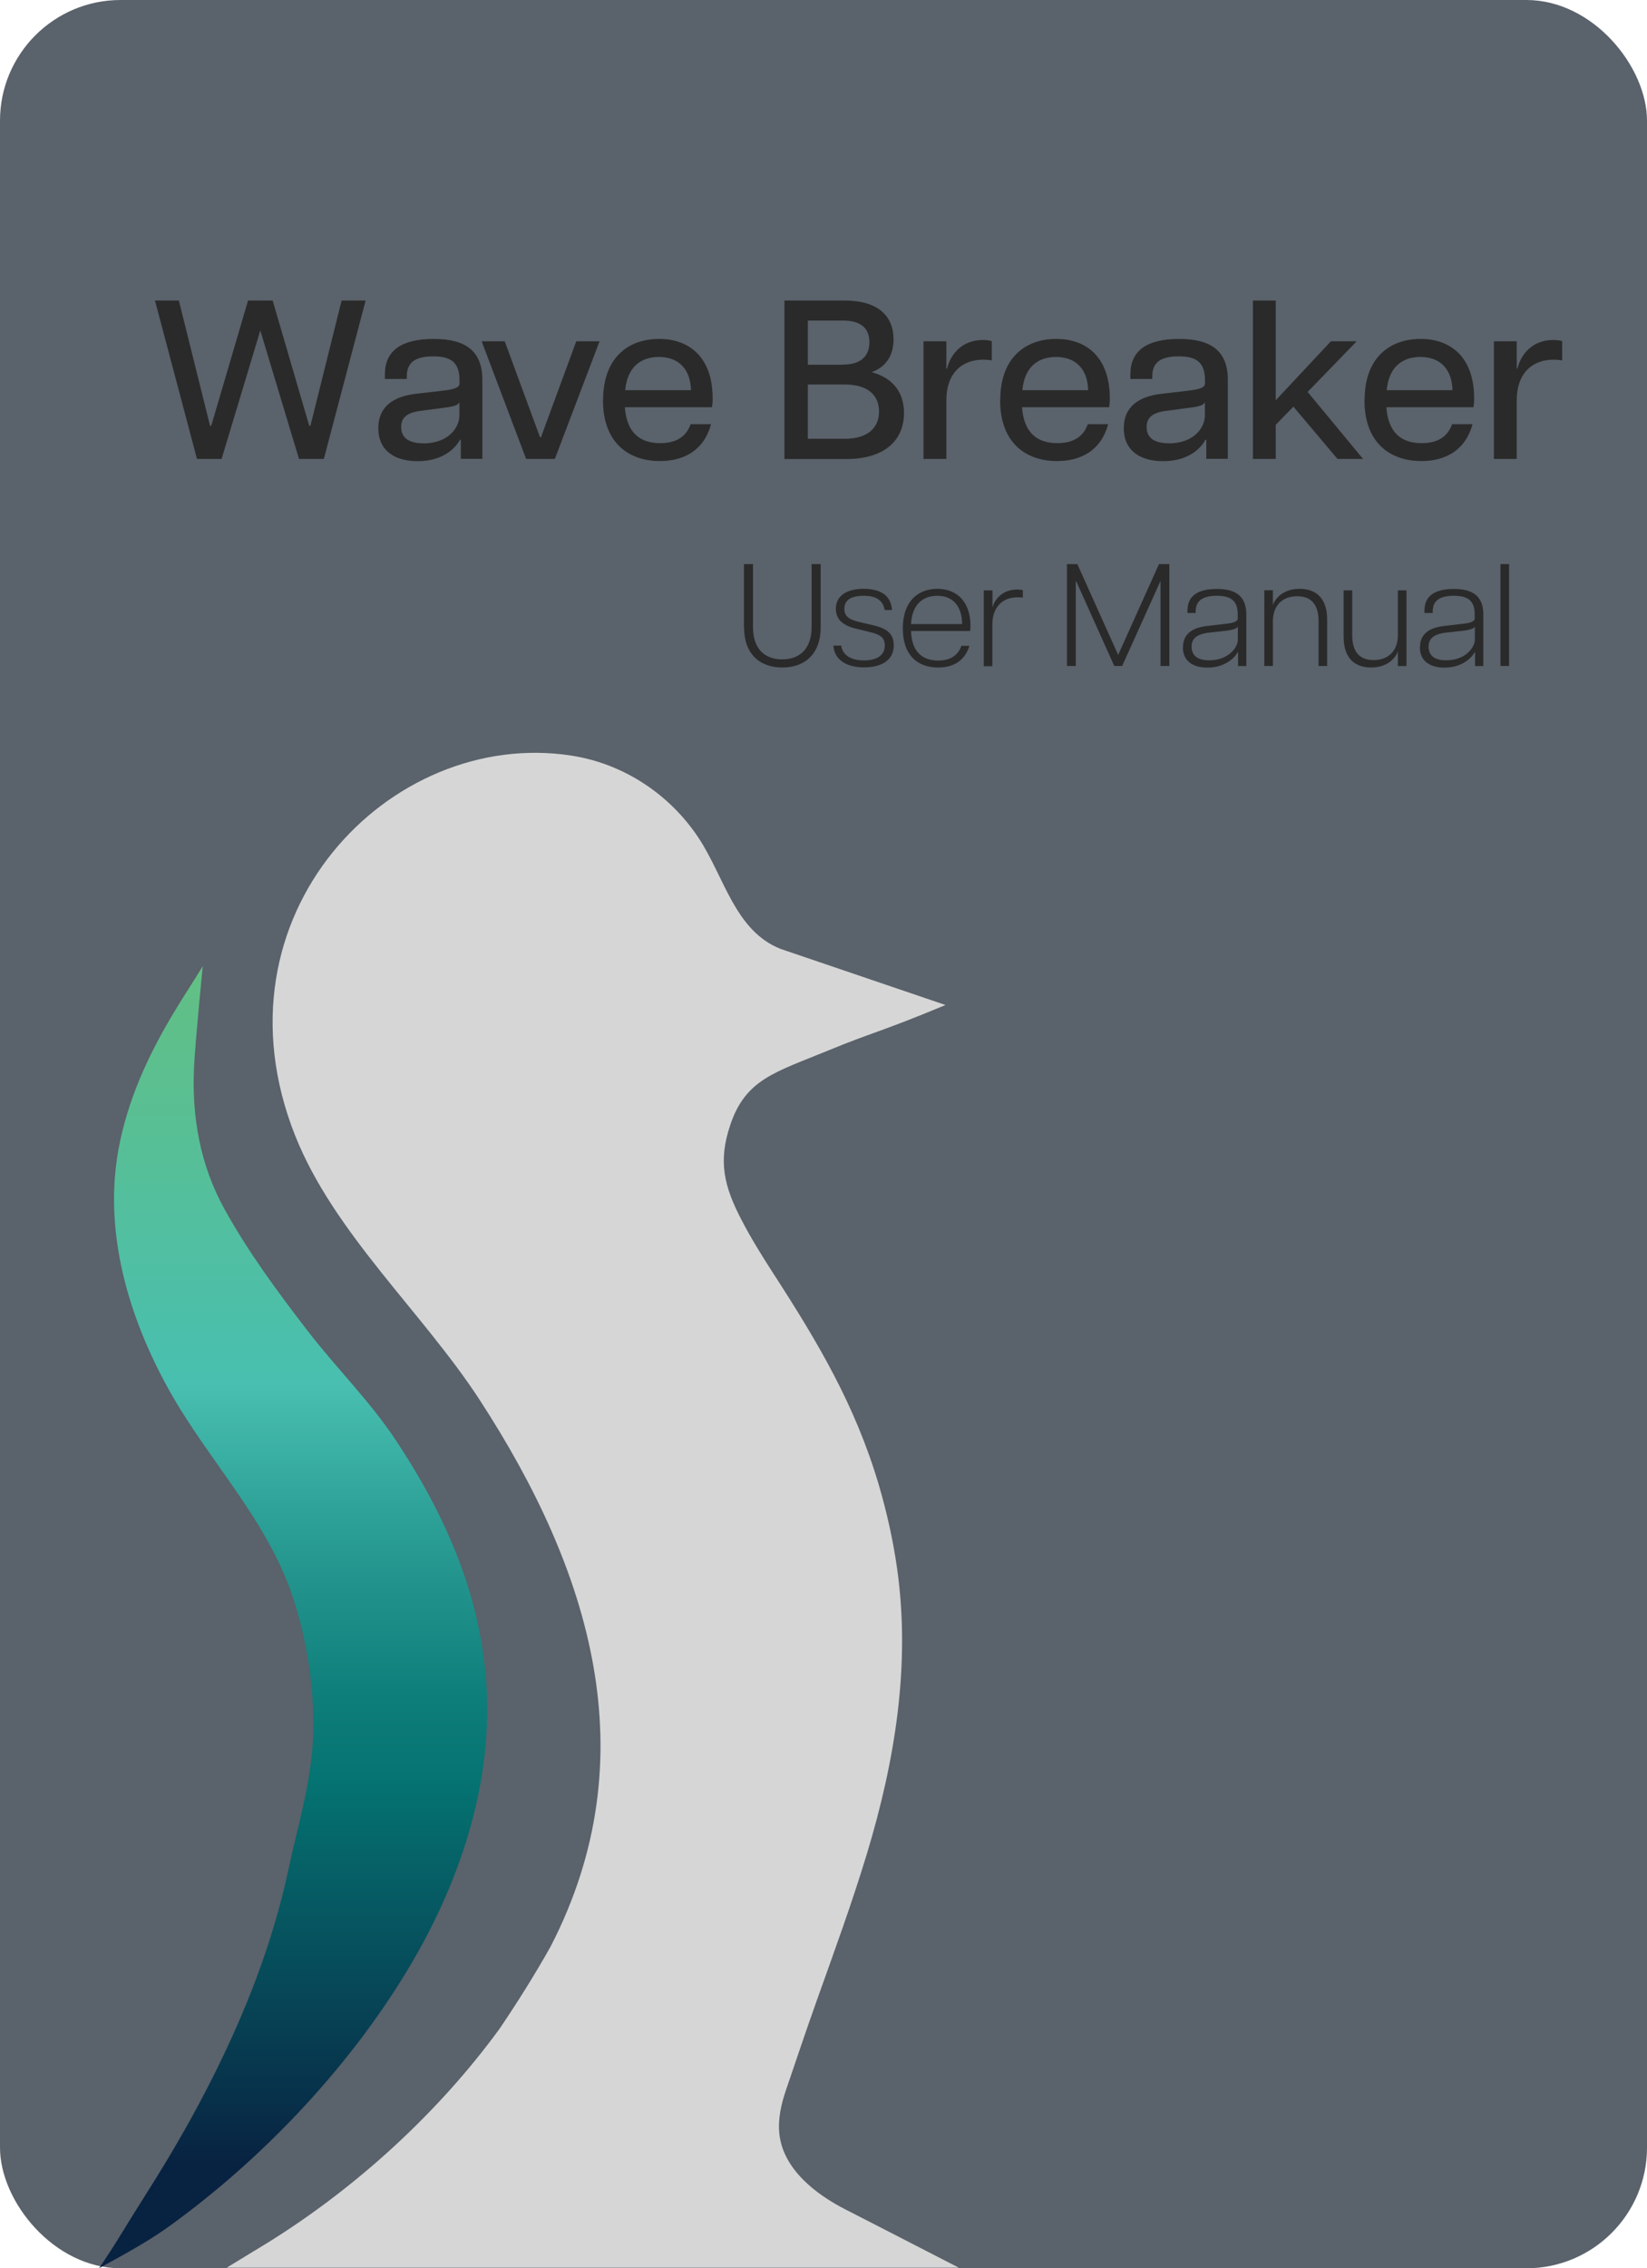 <?xml version="1.0" encoding="UTF-8"?><svg id="Layer_2" xmlns="http://www.w3.org/2000/svg" xmlns:xlink="http://www.w3.org/1999/xlink" viewBox="0 0 139.96 192.61"><defs><style>.cls-1{fill:url(#linear-gradient);}.cls-2{fill:#d6d6d6;}.cls-3{fill:#2a2a2a;}.cls-4{fill:#5a626b;}</style><linearGradient id="linear-gradient" x1="24.9" y1="83.32" x2="24.9" y2="184.06" gradientUnits="userSpaceOnUse"><stop offset="0" stop-color="#62c085"/><stop offset=".03" stop-color="#5fbf89"/><stop offset=".34" stop-color="#48bfb0"/><stop offset=".46" stop-color="#2b9e95"/><stop offset=".6" stop-color="#0f7f7b"/><stop offset=".67" stop-color="#057472"/><stop offset="1" stop-color="#082241"/></linearGradient></defs><g id="Layer_1-2"><g><rect class="cls-4" width="139.96" height="192.61" rx="10.25" ry="10.25"/><path class="cls-2" d="m66.32,80.57c-3.86-1.54-4.74-6.04-6.93-9.38-2.44-3.71-6.37-6.34-10.84-7.03-15.43-2.38-30.87,13.59-23.48,32.24,3.29,8.3,10.85,15.03,15.71,22.5,9.37,14.41,14.33,30.25,6.02,46.37-1.33,2.37-2.8,4.71-4.32,6.96-5.21,7.16-12.26,13.58-19.77,18.23l-1.05.64s-.08.05-.12.07h0s-2.28,1.39-2.28,1.39h62.22c-9.66-4.96-2.61-1.35-9.66-4.96-2.38-1.22-5.25-3.33-5.59-6.39-.14-1.28.16-2.57.58-3.79,1.09-3.19,1.54-4.57,2.67-7.75,1.45-4.06,2.93-8.11,4.18-12.23,2.39-7.89,3.74-16.05,2.57-24.28-.34-2.39-.87-4.75-1.55-7.07-2-6.76-5.16-12.08-8.96-17.95-.95-1.47-1.88-2.96-2.69-4.52-1.52-2.91-2.02-5.02-.96-8.13,1.31-3.87,3.82-4.44,8.34-6.3,3.78-1.56,4.26-1.49,9.94-3.85"/><path class="cls-1" d="m41.21,141.59c-.12-1.12-.29-2.22-.52-3.32-1.19-5.82-3.85-11.16-7.07-16-2.2-3.31-5.03-6.09-7.46-9.24-2.54-3.29-5.03-6.66-7.06-10.32-2.11-3.79-2.81-7.92-2.61-12.1.1-2.16.74-8.57.74-8.57-1.25,2.04-1.54,2.4-2.59,4.16-2.07,3.48-3.79,7.2-4.56,11.34-1.3,7,.79,14.2,4.26,20.45,3.42,6.15,8.51,11.15,10.67,18.01.19.61.36,1.22.52,1.84.02.09.04.18.07.26.03.14.07.27.1.41.02.08.04.16.05.24.04.15.07.31.1.46.03.14.06.29.09.43.45,2.24.69,4.53.69,6.83,0,4.37-1.24,8.14-2.15,12.41-1.29,5.99-3.55,11.84-6.38,17.47-1.47,2.93-3.1,5.8-4.85,8.62-.92,1.48-1.88,2.98-2.79,4.47-.66,1.07-1.33,2.13-2.04,3.16,3.91-2.12,5.09-2.89,6.9-4.25,7.71-5.75,14.69-13.32,19.45-21.3,4.65-7.8,7.4-16.6,6.44-25.48Z"/></g><g><g><path class="cls-3" d="m13.16,25.52h2.04l2.65,10.64h.1l3.13-10.64h2.09l3.11,10.64h.1l2.65-10.64h2.04l-3.55,13.45h-2.11l-3.29-10.91-3.29,10.91h-2.09l-3.57-13.45Z"/><path class="cls-3" d="m32.15,36.36c0-1.92,1.4-2.71,3.19-2.92l2.48-.29c.92-.12,1.23-.29,1.23-.6v-.27c0-1.59-.83-2.02-2.23-2.02s-2.25.42-2.25,1.69v.23h-1.86v-.4c0-2,1.4-3,4.15-3s4.13,1.06,4.13,3.48v6.7h-1.83v-1.61h-.08c-.19.38-1.13,1.81-3.59,1.81-1.86,0-3.34-.83-3.34-2.8Zm3.82,1.29c2.11,0,3.07-1.31,3.07-2.38v-1.1c-.13.21-.38.35-1.36.46l-1.88.25c-1.25.15-1.71.6-1.71,1.38,0,.94.67,1.38,1.88,1.38Z"/></g><path class="cls-3" d="m40.91,28.98h1.98l3,8.15h.08l3-8.15h1.98l-3.8,9.99h-2.44l-3.78-9.99Z"/><g><path class="cls-3" d="m51.25,33.99c0-3.67,2.19-5.21,4.76-5.21s4.55,1.56,4.55,5.05c0,.35-.02.54-.06.75h-7.4c.15,2.09,1.21,3.05,3,3.05,1.23,0,2.17-.44,2.59-1.61h1.73c-.6,2.23-2.31,3.13-4.34,3.13-2.69,0-4.84-1.58-4.84-5.17Zm7.47-.86c-.04-1.75-1.02-2.82-2.73-2.82-1.59,0-2.69.92-2.86,2.82h5.59Z"/><path class="cls-3" d="m66.65,25.52h5.13c2.86,0,4.15,1.34,4.15,3.29,0,1.42-.67,2.36-1.86,2.79,1.75.48,2.75,1.65,2.75,3.48,0,2.23-1.56,3.9-4.92,3.9h-5.24v-13.45Zm5,5.44c1.42,0,2.23-.65,2.23-1.9s-.81-1.84-2.23-1.84h-3v3.75h3Zm.13,6.3c2.02,0,2.92-.98,2.92-2.32s-.9-2.29-2.92-2.29h-3.13v4.61h3.13Z"/><path class="cls-3" d="m78.48,28.98h1.94v2.31h.06c.29-1.17,1.23-2.42,3.05-2.42.25,0,.52.02.75.1v1.63c-.25-.04-.48-.06-.73-.06-1.86,0-3.13,1.21-3.13,3.44v4.99h-1.94v-9.99Z"/></g><g><path class="cls-3" d="m85,33.99c0-3.67,2.19-5.21,4.76-5.21s4.55,1.56,4.55,5.05c0,.35-.02.54-.06.75h-7.4c.15,2.09,1.21,3.05,3,3.05,1.23,0,2.17-.44,2.59-1.61h1.73c-.6,2.23-2.31,3.13-4.34,3.13-2.69,0-4.84-1.58-4.84-5.17Zm7.47-.86c-.04-1.75-1.02-2.82-2.73-2.82-1.59,0-2.69.92-2.86,2.82h5.59Z"/><path class="cls-3" d="m95.5,36.36c0-1.92,1.4-2.71,3.19-2.92l2.48-.29c.92-.12,1.23-.29,1.23-.6v-.27c0-1.59-.83-2.02-2.23-2.02s-2.25.42-2.25,1.69v.23h-1.86v-.4c0-2,1.4-3,4.15-3s4.13,1.06,4.13,3.48v6.7h-1.83v-1.61h-.08c-.19.38-1.13,1.81-3.59,1.81-1.86,0-3.34-.83-3.34-2.8Zm3.82,1.29c2.11,0,3.07-1.31,3.07-2.38v-1.1c-.13.21-.38.35-1.36.46l-1.88.25c-1.25.15-1.71.6-1.71,1.38,0,.94.67,1.38,1.88,1.38Z"/><path class="cls-3" d="m106.47,25.52h1.94v8.47l4.69-5.01h2.19l-4.17,4.3,4.71,5.69h-2.17l-3.75-4.44-1.5,1.54v2.9h-1.94v-13.45Z"/></g><g><path class="cls-3" d="m115.96,33.99c0-3.67,2.19-5.21,4.76-5.21s4.55,1.56,4.55,5.05c0,.35-.02.54-.06.75h-7.4c.15,2.09,1.21,3.05,3,3.05,1.23,0,2.17-.44,2.59-1.61h1.73c-.6,2.23-2.31,3.13-4.34,3.13-2.69,0-4.84-1.58-4.84-5.17Zm7.47-.86c-.04-1.75-1.02-2.82-2.73-2.82-1.59,0-2.69.92-2.86,2.82h5.59Z"/><path class="cls-3" d="m126.95,28.98h1.94v2.31h.06c.29-1.17,1.23-2.42,3.05-2.42.25,0,.52.02.75.1v1.63c-.25-.04-.48-.06-.73-.06-1.86,0-3.13,1.21-3.13,3.44v4.99h-1.94v-9.99Z"/></g><g><path class="cls-3" d="m63.22,53.29v-5.39h.77v5.35c0,1.77.91,2.74,2.48,2.74s2.5-.98,2.5-2.74v-5.35h.77v5.39c0,2.14-1.25,3.39-3.26,3.39s-3.25-1.25-3.25-3.39Z"/><path class="cls-3" d="m70.81,54.82h.67c.15.96,1.06,1.26,1.95,1.26.96,0,1.76-.36,1.76-1.27,0-.74-.49-.95-1.27-1.14l-1.22-.3c-1.08-.26-1.67-.79-1.67-1.68,0-1.1.93-1.69,2.35-1.69s2.34.54,2.42,1.8h-.62c-.16-.9-.82-1.21-1.79-1.21-1.05,0-1.64.35-1.64,1.11,0,.56.32.89,1.2,1.1l1.2.28c1.09.25,1.8.64,1.8,1.71,0,1.42-1.27,1.88-2.52,1.88-1.38,0-2.52-.56-2.61-1.85Z"/><path class="cls-3" d="m76.72,53.36c0-2.32,1.31-3.36,2.94-3.36s2.81,1.08,2.81,3.13c0,.21-.01.33-.04.45h-5.01c.05,1.67.87,2.51,2.31,2.51.78,0,1.62-.25,1.97-1.25h.68c-.44,1.41-1.53,1.84-2.66,1.84-1.8,0-3-1.1-3-3.31Zm5.04-.37c-.01-1.58-.84-2.4-2.11-2.4s-2.15.78-2.23,2.4h4.34Z"/><path class="cls-3" d="m83.61,50.13h.73v1.4h.02c.16-.58.77-1.47,2.09-1.47.15,0,.33.01.47.06v.62c-.15-.02-.3-.02-.46-.02-1.4,0-2.13.98-2.13,2.29v3.56h-.73v-6.43Z"/><path class="cls-3" d="m90.67,47.9h.88l3.47,7.71,3.47-7.71h.88v8.65h-.75v-7.18h-.02l-3.24,7.18h-.67l-3.23-7.18h-.04v7.18h-.75v-8.65Z"/><path class="cls-3" d="m100.53,54.96c0-1.04.67-1.64,2.01-1.8l1.69-.2c.73-.07.95-.25.95-.44v-.36c0-1.15-.58-1.57-1.78-1.57s-1.79.43-1.79,1.31v.15h-.7v-.2c0-1.29.93-1.84,2.52-1.84s2.48.63,2.48,2.16v4.39h-.7v-1.17h-.04c-.19.38-.99,1.3-2.56,1.3-1.25,0-2.09-.57-2.09-1.72Zm2.24,1.11c1.64,0,2.42-1.12,2.42-1.73v-1.15c-.04.15-.3.28-1,.37l-1.47.16c-1.11.14-1.46.57-1.46,1.19,0,.88.68,1.16,1.51,1.16Z"/><path class="cls-3" d="m110.23,50.63c-1.29,0-2.06.82-2.06,2.11v3.81h-.73v-6.43h.73v1.24h.01c.11-.38.73-1.36,2.26-1.36,1.26,0,2.34.66,2.34,2.62v3.93h-.73v-3.81c0-1.3-.53-2.11-1.82-2.11Z"/><path class="cls-3" d="m116.73,56.05c1.29,0,2.06-.82,2.06-2.11v-3.81h.73v6.43h-.73v-1.24h-.01c-.11.38-.73,1.36-2.26,1.36-1.26,0-2.34-.65-2.34-2.62v-3.93h.73v3.81c0,1.3.53,2.11,1.82,2.11Z"/><path class="cls-3" d="m120.67,54.96c0-1.04.67-1.64,2.01-1.8l1.69-.2c.73-.07.95-.25.95-.44v-.36c0-1.15-.58-1.57-1.78-1.57s-1.79.43-1.79,1.31v.15h-.7v-.2c0-1.29.93-1.84,2.52-1.84s2.48.63,2.48,2.16v4.39h-.7v-1.17h-.04c-.19.38-.99,1.3-2.56,1.3-1.25,0-2.09-.57-2.09-1.72Zm2.24,1.11c1.64,0,2.42-1.12,2.42-1.73v-1.15c-.04.15-.3.28-1,.37l-1.47.16c-1.11.14-1.46.57-1.46,1.19,0,.88.68,1.16,1.51,1.16Z"/><path class="cls-3" d="m127.51,47.9h.73v8.65h-.73v-8.65Z"/></g></g></g></svg>